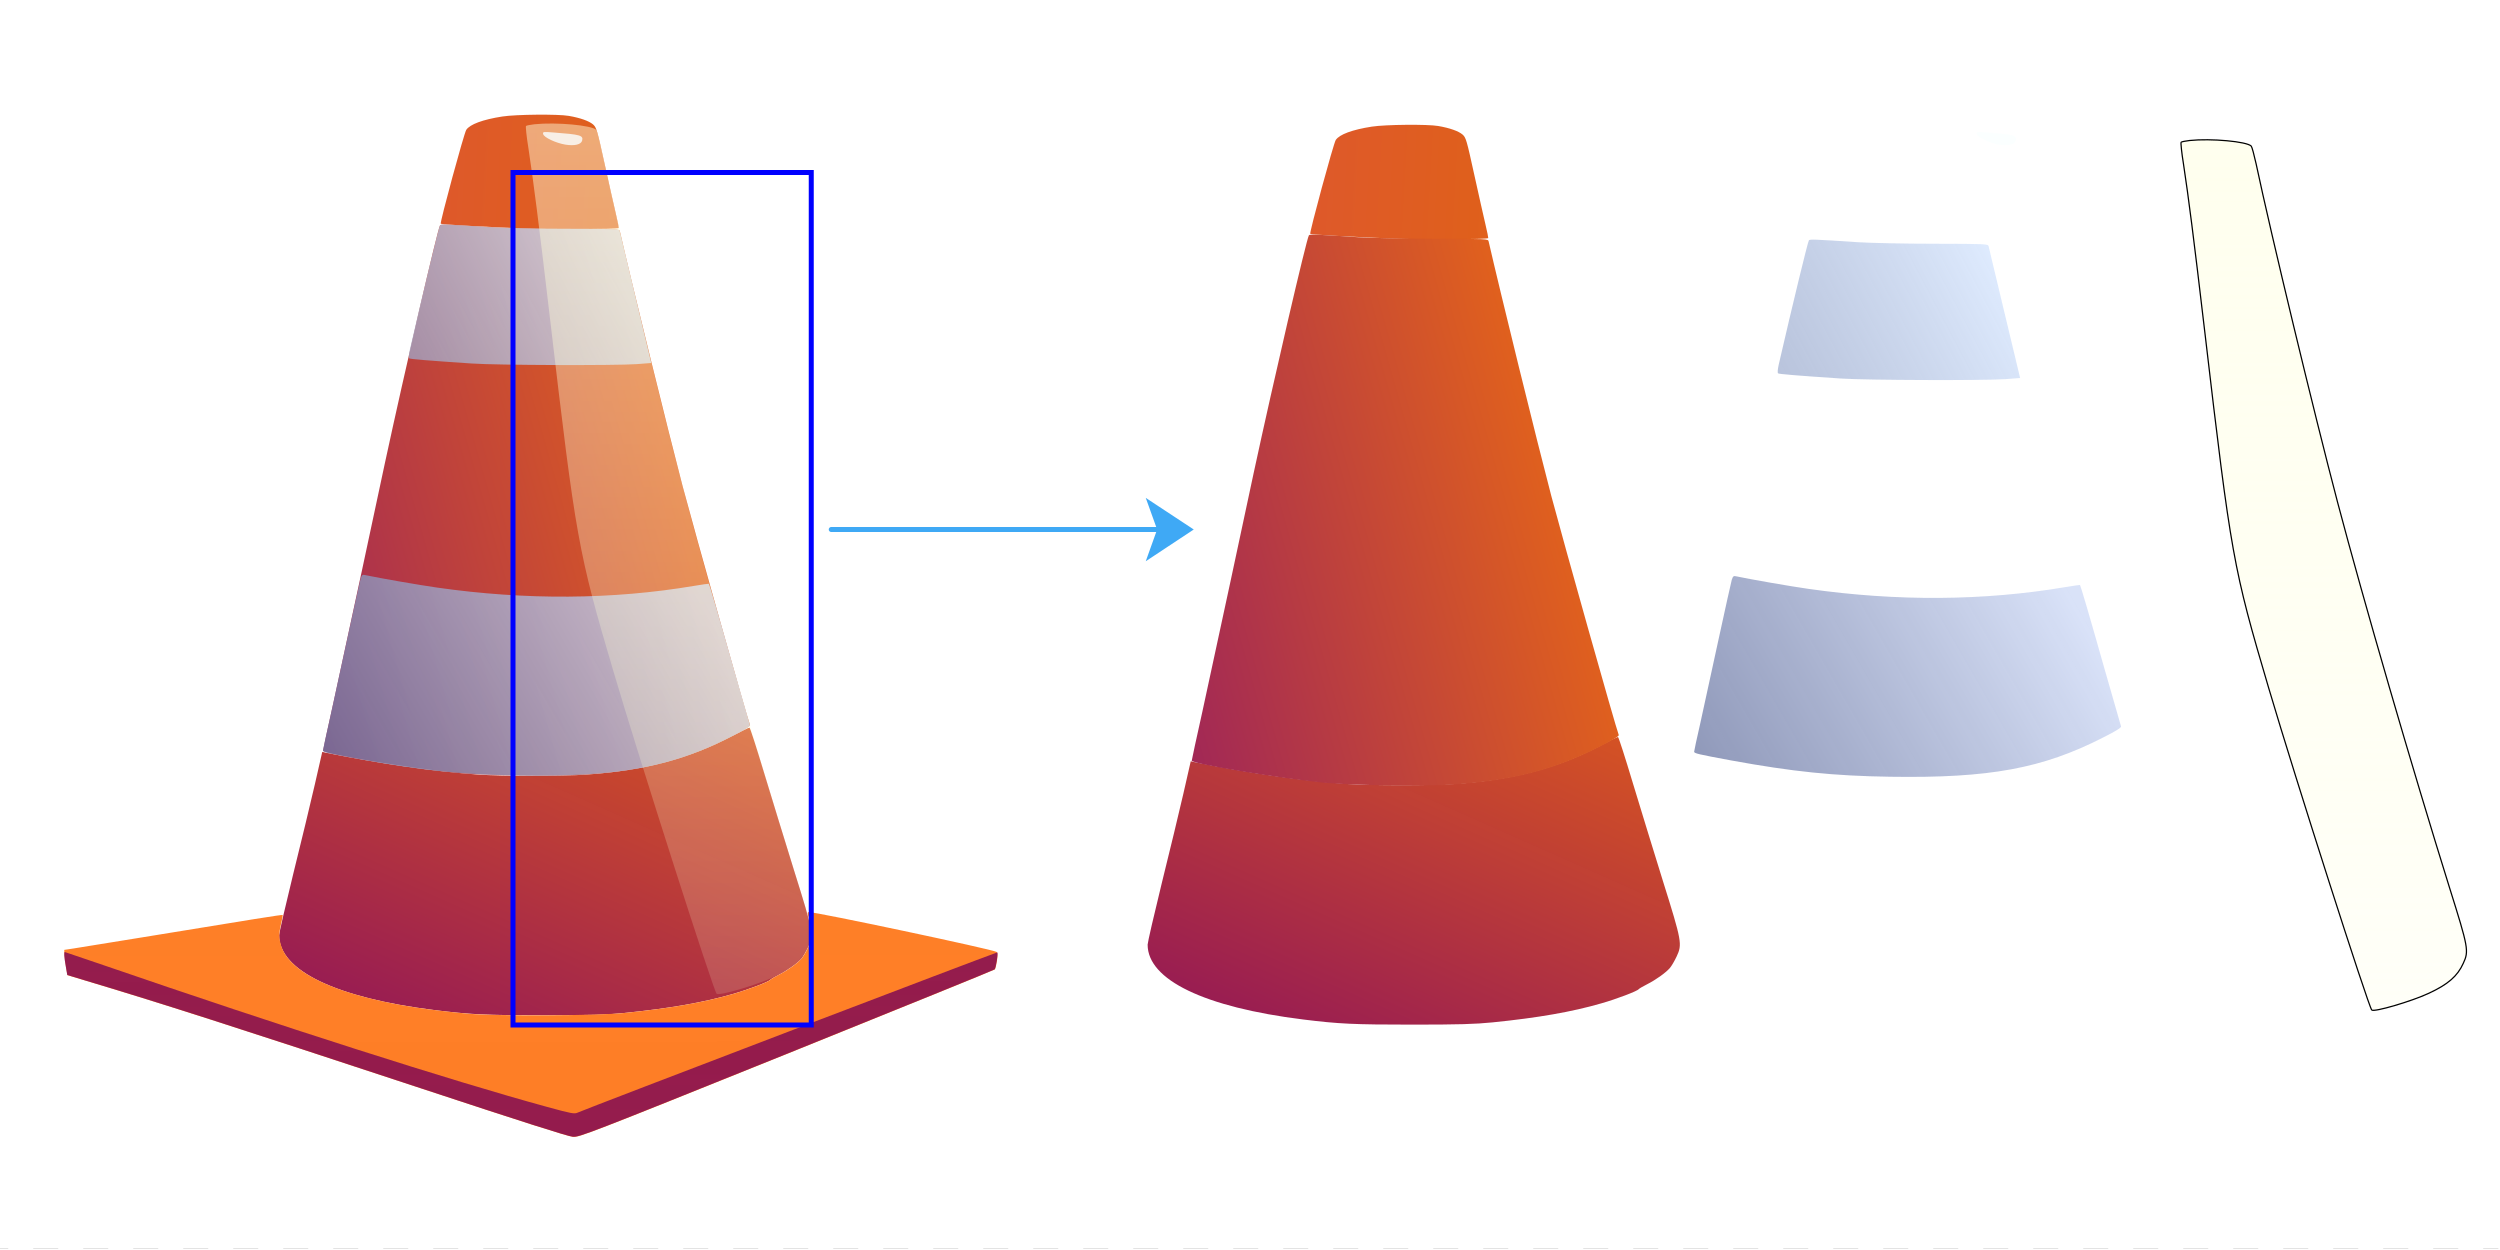 <?xml version="1.0" encoding="utf-8"?>
<!-- Generator: Adobe Illustrator 26.5.0, SVG Export Plug-In . SVG Version: 6.00 Build 0)  -->
<svg version="1.1" id="图层_1" xmlns="http://www.w3.org/2000/svg" xmlns:xlink="http://www.w3.org/1999/xlink" x="0px" y="0px"
	 viewBox="0 0 2000 1000" style="enable-background:new 0 0 2000 1000;" xml:space="preserve">
<style type="text/css">
	.st0{fill:none;}
	.st1{fill:#D3D3D3;}
	.st2{clip-path:url(#SVGID_00000030478677522644553540000012274858870911073210_);}
	.st3{fill:url(#SVGID_00000157290789679695992990000007625255748281229484_);}
	.st4{fill:url(#region-1-1_00000065793634785270479360000016796577384014059905_);}
	.st5{fill:url(#region-1-2_00000031204260441900505580000005297741169051028894_);}
	.st6{fill:url(#region-1-3_00000149372773437736956240000014267440079479213987_);}
	.st7{fill:url(#region-1-4_00000061472847632122066580000001686106642033963418_);}
	.st8{fill:url(#region-2-1_00000048500217695441670680000015245734100383876784_);}
	.st9{fill:url(#region-2-2_00000023960248505163183280000012265958768263197319_);}
	.st10{fill:url(#region-2-3_00000090253396291959572370000001385054191778178217_);}
	.st11{fill:url(#region-3-1_00000013871481014701227790000002081529191686021811_);}
	.st12{fill:url(#region-4-1_00000023990217701475585200000009820795342785100732_);}
	.st13{fill:none;stroke:#0000FF;stroke-width:4;stroke-miterlimit:10;}
	.st14{fill:none;stroke:#3FA9F5;stroke-width:4;stroke-linecap:round;stroke-miterlimit:10;}
	.st15{fill:#3FA9F5;}
	.st16{fill:url(#region-1-3_00000166634938320462158400000002986887606725460669_);}
	.st17{fill:url(#region-1-1_00000023268972088352332190000002249309493043400628_);}
	.st18{fill:url(#region-1-2_00000152986544255720128660000003798588856199341457_);}
	.st19{fill:url(#region-2-1_00000075162367174502619270000014094710087341480848_);}
	.st20{fill:url(#region-2-2_00000088837827066135278860000015034642064830614950_);}
	.st21{fill:url(#region-3-1_00000021106629862192674630000014526339087131731878_);stroke:#000000;stroke-miterlimit:10;}
	.st22{fill:url(#region-4-1_00000045578582373767832710000012103197995891746724_);}
</style>
<pattern  y="1000" width="40" height="40" patternUnits="userSpaceOnUse" id="SVGID_0000007515549017619124910" viewBox="0 -40 40 40" style="overflow:visible;">
	<g>
		<rect y="-40" class="st0" width="40" height="40"/>
		<g>
			<rect y="-40" class="st0" width="40" height="40"/>
			<g>
				<rect y="-40" class="st0" width="40" height="40"/>
				<g>
					<rect y="-40" class="st0" width="40" height="40"/>
					<g>
						<rect y="-40" class="st0" width="40" height="40"/>
						<g>
							<polygon class="st0" points="0,0 40,0 40,-40 0,-40 							"/>
							<polygon class="st1" points="0,-20 20,-20 20,-40 0,-40 							"/>
							<polygon class="st1" points="20,0 40,0 40,-20 20,-20 							"/>
						</g>
					</g>
				</g>
			</g>
		</g>
	</g>
</pattern>
<g>
	<g>
		<defs>
			<rect id="SVGID_1_" y="-0.5" width="2000" height="1000"/>
		</defs>
		<clipPath id="SVGID_00000155858978213936895200000000696029075010932369_">
			<use xlink:href="#SVGID_1_"  style="overflow:visible;"/>
		</clipPath>
		<g style="clip-path:url(#SVGID_00000155858978213936895200000000696029075010932369_);">
			
				<pattern  id="SVGID_00000025417290295890251730000004098128708033454753_" xlink:href="#SVGID_0000007515549017619124910" patternTransform="matrix(1 0 0 1 17586.5 32461.109)">
			</pattern>
			<rect y="-0.5" style="fill:url(#SVGID_00000025417290295890251730000004098128708033454753_);" width="1998.7" height="999.4"/>
		</g>
	</g>
</g>
<linearGradient id="region-1-1_00000134224294647823208220000005586498270773960893_" gradientUnits="userSpaceOnUse" x1="-207.779" y1="291.848" x2="-206.761" y2="291.812" gradientTransform="matrix(142.438 0 0 -91.585 29945.66 26864.449)">
	<stop  offset="0" style="stop-color:#DE582A;stop-opacity:0.996"/>
	<stop  offset="1" style="stop-color:#DF5F1A;stop-opacity:0.998"/>
</linearGradient>
<path id="region-1-1" style="fill:url(#region-1-1_00000134224294647823208220000005586498270773960893_);" d="M401.9,93.2
	c-15.6,2.4-26.1,6.3-28.9,10.7c-1.8,2.7-21.3,74.5-20.4,75.1c0.6,0.6,37.1,2.6,64.8,3.7c24,1,76.5,0.7,77.6-0.3
	c0.1-0.2-0.8-5.1-2.2-10.8c-1.4-5.8-5.4-23.8-9-40c-6.1-27.8-6.6-29.6-9.4-32.1c-3.2-2.7-10.1-5.2-19.4-6.8
	C446.5,91.2,412.8,91.5,401.9,93.2z"/>
<linearGradient id="region-1-2_00000046325204055652011770000016235807326309611961_" gradientUnits="userSpaceOnUse" x1="-208.584" y1="290.55" x2="-207.202" y2="291.053" gradientTransform="matrix(341.614 0 0 -440.743 71479.328 128557.125)">
	<stop  offset="0" style="stop-color:#A02656;stop-opacity:0.998"/>
	<stop  offset="1" style="stop-color:#FF7C00;stop-opacity:0.998"/>
</linearGradient>
<path id="region-1-2" style="fill:url(#region-1-2_00000046325204055652011770000016235807326309611961_);" d="M352,180.3
	c-2,3.3-28,115.7-44,189.8c-2.5,11.5-10.9,50.7-18.6,87c-7.8,36.3-17.9,83.2-22.5,104.2c-4.7,21-8.5,38.7-8.5,39.2
	c0,2.5,68.4,13.9,106,17.7c21.9,2.1,80.1,3,102.5,1.5c48.8-3.3,81.7-11.8,118.7-30.8c10.2-5.2,14.7-8,14.4-8.9
	c-2.6-6.7-44.2-154.5-54-191.4c-11.4-43.4-41.1-164.1-50.1-203.5c-0.4-2-1.3-2-43.2-2.1c-23.5,0-50.9-0.6-60.8-1.2
	C355.8,179.4,352.6,179.3,352,180.3z"/>
<linearGradient id="region-1-3_00000150104401771402032300000008658077192179112872_" gradientUnits="userSpaceOnUse" x1="-208.54" y1="290.49" x2="-207.604" y2="291.629" gradientTransform="matrix(425.773 0 0 -230.102 89033.594 67663.18)">
	<stop  offset="0" style="stop-color:#911455;stop-opacity:0.987"/>
	<stop  offset="1" style="stop-color:#DB571D;stop-opacity:0.992"/>
</linearGradient>
<path id="region-1-3" style="fill:url(#region-1-3_00000150104401771402032300000008658077192179112872_);" d="M585.8,588.8
	c-34.5,18.2-70,27.6-117,30.9c-18.4,1.3-66.3,1.3-85.7,0c-35.5-2.5-77.1-8.4-122.3-17.5l-3-0.7l-5.9,25.9
	c-3.3,14.2-11,46.5-17.3,71.7c-6.2,25.3-11.3,47.4-11.3,49.1c0,28.2,45.5,50.1,124.5,59.9c28.3,3.5,40.3,4.1,87,4.1
	c37.6,0,50.5-0.4,64.5-1.8c36.5-3.7,63.4-8.4,86.9-15.2c12.3-3.5,29.1-9.9,30-11.4c0.3-0.4,3.3-2.2,6.7-3.9
	c6.9-3.5,14.8-9.1,18.2-13c1.3-1.5,3.7-5.6,5.4-9.2c4.6-9.8,4.2-12-11-60.5c-7.2-23.1-18-58.4-24.1-78.5c-6-20-11.3-36.5-11.8-36.6
	C599.2,582,593,585,585.8,588.8z"/>
<linearGradient id="region-1-4_00000167356549544606817850000010102816412014066861_" gradientUnits="userSpaceOnUse" x1="-208.265" y1="291.679" x2="-208.256" y2="290.571" gradientTransform="matrix(746.578 0 0 -179.82 155909.828 53178.695)">
	<stop  offset="0" style="stop-color:#FE7E26;stop-opacity:0.997"/>
	<stop  offset="1" style="stop-color:#FF7E26;stop-opacity:0.999"/>
</linearGradient>
<path id="region-1-4" style="fill:url(#region-1-4_00000167356549544606817850000010102816412014066861_);" d="M647.5,735.8
	c2.7,8.8,2.5,14.7-1,22.2c-1.6,3.4-4,7.4-5.3,8.9c-3.4,3.9-11.3,9.5-18.2,13c-3.4,1.7-6.4,3.5-6.7,3.9c-0.9,1.5-17.7,7.9-30,11.4
	c-23.5,6.8-50.4,11.5-86.9,15.2c-22.2,2.2-103.3,2.6-125.5,0.5c-31.1-2.9-54.2-6.4-76-11.7c-42-10.1-67.8-25.2-73-42.7
	c-1.9-6.4-1.9-9.6,0-17.7c0.9-3.5,1.4-6.6,1.2-6.8c-0.4-0.4-23.9,3.4-111.2,17.7c-26.9,4.4-52.3,8.5-56.2,9.1l-7.3,1.1l0.1,3.7
	c0.1,2,0.6,6.5,1.3,10.1l1.1,6.4l14.5,4.4c60.1,18,116,35.9,269,86.4c79.6,26.3,117.2,38.3,121,38.6c5.3,0.3,11.1-1.9,171-66.3
	c91-36.7,165.9-67.1,166.4-67.6c0.5-0.4,1.3-3.6,1.8-7c0.6-4.7,0.5-6.5-0.4-7.1c-3.5-2.1-143.5-31.8-150.1-31.8
	C645.8,729.7,645.8,730.5,647.5,735.8z"/>
<g id="layer-2">
	
		<linearGradient id="region-2-1_00000142869748477110866190000014045722743340475282_" gradientUnits="userSpaceOnUse" x1="-208.184" y1="291.386" x2="-207.096" y2="291.719" gradientTransform="matrix(193.943 0 0 -112.346 40684.84 32993.703)">
		<stop  offset="0" style="stop-color:#9DACCE;stop-opacity:0.719"/>
		<stop  offset="1" style="stop-color:#D9E8FF;stop-opacity:0.829"/>
	</linearGradient>
	<path id="region-2-1" style="fill:url(#region-2-1_00000142869748477110866190000014045722743340475282_);" d="M352,180.3
		c-1,1.7-12.6,49.4-24.1,99.3c-0.9,4.1-1.1,6.7-0.5,7.1c1,0.6,15.5,1.8,49.9,4.1c20.3,1.4,115,1.7,132.1,0.5l11.6-0.9l-2.3-9.6
		c-8.6-36-22.5-94-22.9-95.7c-0.4-2-1.3-2-43.2-2.1c-23.5,0-50.9-0.6-60.8-1.2C355.8,179.4,352.6,179.3,352,180.3z"/>
	
		<linearGradient id="region-2-2_00000163777095790960360270000008515411718400265649_" gradientUnits="userSpaceOnUse" x1="-208.586" y1="291.131" x2="-207.531" y2="291.418" gradientTransform="matrix(341.542 0 0 -160.613 71464.305 47319.699)">
		<stop  offset="0" style="stop-color:#6C78A3;stop-opacity:0.765"/>
		<stop  offset="1" style="stop-color:#D1DCF7;stop-opacity:0.818"/>
	</linearGradient>
	<path id="region-2-2" style="fill:url(#region-2-2_00000163777095790960360270000008515411718400265649_);" d="M288.5,462.9
		c-0.5,1.8-5.3,23.3-10.6,47.8c-5.3,24.5-11.8,54.4-14.5,66.6c-2.8,12.1-5,22.5-5,23.1c0,1.3,3.5,2.1,29.4,6.9
		c49.8,9.1,82.1,12.4,127.6,13.1c79.4,1.2,121.7-6.6,170.2-31.4c10.9-5.5,14.8-8,14.3-9c-0.3-0.8-6.2-21.4-13.1-45.6
		c-12.5-44.2-19.2-66.8-19.7-67.4c-0.2-0.1-5.5,0.6-11.8,1.7c-65.3,11-134.4,11.5-205.4,1.4c-14.7-2.1-45.7-7.5-57.6-10
		C289.9,459.5,289.5,459.9,288.5,462.9z"/>
	
		<linearGradient id="region-2-3_00000098919874853578504760000016879715639156300976_" gradientUnits="userSpaceOnUse" x1="-208.264" y1="291.824" x2="-208.258" y2="290.726" gradientTransform="matrix(746.677 0 0 -147.82 155930.625 43898.703)">
		<stop  offset="0" style="stop-color:#760057;stop-opacity:0.779"/>
		<stop  offset="1" style="stop-color:#7A0356;stop-opacity:0.802"/>
	</linearGradient>
	<path id="region-2-3" style="fill:url(#region-2-3_00000098919874853578504760000016879715639156300976_);" d="M51.4,764.3
		c0.1,1.6,0.6,5.7,1.3,9.3l1.1,6.4l14.5,4.4c60.1,18,116,35.9,269,86.4c79.6,26.3,117.2,38.3,121,38.6c5.3,0.3,11.1-1.9,171-66.3
		c91-36.7,165.9-67.1,166.4-67.6c1-0.9,2.9-12.9,2.2-13.6c-0.4-0.4-330.4,125.6-335.8,128.2c-2.5,1.2-4.9,0.8-24.5-4.6
		C362.4,865,223.9,820.7,83,772.2c-16.9-5.8-31-10.6-31.2-10.6C51.5,761.7,51.3,762.8,51.4,764.3z"/>
</g>
<g id="layer-3">
	
		<linearGradient id="region-3-1_00000095330863455597431190000003785483457834345377_" gradientUnits="userSpaceOnUse" x1="-207.728" y1="291.174" x2="-207.728" y2="290.174" gradientTransform="matrix(228.376 0 0 -696.447 47974.918 202886.422)">
		<stop  offset="0" style="stop-color:#FFFFDC;stop-opacity:0.473"/>
		<stop  offset="1" style="stop-color:#FFFFD1;stop-opacity:0.153"/>
	</linearGradient>
	<path id="region-3-1" style="fill:url(#region-3-1_00000095330863455597431190000003785483457834345377_);" d="M427.6,99.4
		c-3.4,0.4-6.5,1-6.8,1.4c-0.4,0.4,0.4,8.3,1.9,17.5c4.1,27.2,8,57.4,17.1,134.8c21,179.1,22.6,188,51.1,284.5
		c21.3,72.1,79.7,254.5,82.4,257.4c1.8,1.9,31.8-6.9,45.7-13.4c15.3-7.1,22.9-13.7,27.5-23.9c4.6-9.9,4.2-12.2-11-60.6
		C606,602.3,566.8,467.5,546,388.6c-19-71.8-53.5-215.6-65.1-270.5c-1.6-7.2-3.3-13.5-3.9-14.2C473.5,100.2,444.9,97.6,427.6,99.4z"
		/>
</g>
<g id="layer-4">
	
		<linearGradient id="region-4-1_00000042696949436989410360000012216606675389411753_" gradientUnits="userSpaceOnUse" x1="-202.916" y1="302.537" x2="-202.835" y2="301.204" gradientTransform="matrix(31.476 0 0 -10.545 6836.435 3295.639)">
		<stop  offset="0" style="stop-color:#FBFFFF;stop-opacity:0.813"/>
		<stop  offset="1" style="stop-color:#FBFFFF;stop-opacity:0.813"/>
	</linearGradient>
	<path id="region-4-1" style="fill:url(#region-4-1_00000042696949436989410360000012216606675389411753_);" d="M434.5,107.2
		c0.5,2.7,10.1,7.2,17.8,8.5c7.4,1.2,12.6-0.1,13.4-3.2c1.1-4.2-1.4-4.9-22.7-6.5C434.6,105.3,434.1,105.4,434.5,107.2z"/>
</g>
<rect x="410.4" y="138" class="st13" width="238.6" height="682"/>
<g>
	<line class="st14" x1="927.8" y1="423.6" x2="665" y2="423.6"/>
	<polygon class="st15" points="955,423.6 916.6,449 925.7,423.6 916.6,398.3 	"/>
</g>
<linearGradient id="region-1-3_00000041999519091308473620000014134080321831015595_" gradientUnits="userSpaceOnUse" x1="-206.908" y1="290.457" x2="-205.972" y2="291.596" gradientTransform="matrix(425.773 0 0 -230.102 89033.594 67663.18)">
	<stop  offset="0" style="stop-color:#911455;stop-opacity:0.987"/>
	<stop  offset="1" style="stop-color:#DB571D;stop-opacity:0.992"/>
</linearGradient>
<path id="region-1-3_00000039092826145055716890000015891180787359181231_" style="fill:url(#region-1-3_00000041999519091308473620000014134080321831015595_);" d="
	M1280.6,596.3c-34.5,18.2-70,27.6-117,30.9c-18.4,1.3-66.3,1.3-85.7,0c-35.5-2.5-77.1-8.4-122.3-17.5l-3-0.7l-5.9,25.9
	c-3.3,14.2-11,46.5-17.3,71.7c-6.2,25.3-11.3,47.4-11.3,49.1c0,28.2,45.5,50.1,124.5,59.9c28.3,3.5,40.3,4.1,87,4.1
	c37.6,0,50.5-0.4,64.5-1.8c36.5-3.7,63.4-8.4,86.9-15.2c12.3-3.5,29.1-9.9,30-11.4c0.3-0.4,3.3-2.2,6.7-3.9
	c6.9-3.5,14.8-9.1,18.2-13c1.3-1.5,3.7-5.6,5.4-9.2c4.6-9.8,4.2-12-11-60.5c-7.2-23.1-18-58.4-24.1-78.5c-6-20-11.3-36.5-11.8-36.6
	C1294,589.5,1287.8,592.5,1280.6,596.3z"/>
<linearGradient id="region-1-1_00000130611663238866197760000010316085712471367557_" gradientUnits="userSpaceOnUse" x1="-202.895" y1="291.759" x2="-201.877" y2="291.723" gradientTransform="matrix(142.438 0 0 -91.585 29945.66 26864.449)">
	<stop  offset="0" style="stop-color:#DE582A;stop-opacity:0.996"/>
	<stop  offset="1" style="stop-color:#DF5F1A;stop-opacity:0.998"/>
</linearGradient>
<path id="region-1-1_00000024715129152985111170000006477418325609654149_" style="fill:url(#region-1-1_00000130611663238866197760000010316085712471367557_);" d="
	M1097.5,101.3c-15.6,2.4-26.1,6.3-28.9,10.7c-1.8,2.7-21.3,74.5-20.4,75.1c0.6,0.6,37.1,2.6,64.8,3.7c24,1,76.5,0.7,77.6-0.3
	c0.1-0.2-0.8-5.1-2.2-10.8c-1.4-5.8-5.4-23.8-9-40c-6.1-27.8-6.6-29.6-9.4-32.1c-3.2-2.7-10.1-5.2-19.4-6.8
	C1142.2,99.3,1108.4,99.6,1097.5,101.3z"/>
<g id="图层_2_00000025432179137376100920000003220044499771679899_">
	
		<linearGradient id="region-1-2_00000109018003586536219940000011609630654436168320_" gradientUnits="userSpaceOnUse" x1="-206.549" y1="290.532" x2="-205.167" y2="291.034" gradientTransform="matrix(341.614 0 0 -440.743 71479.328 128557.125)">
		<stop  offset="0" style="stop-color:#A02656;stop-opacity:0.998"/>
		<stop  offset="1" style="stop-color:#FF7C00;stop-opacity:0.998"/>
	</linearGradient>
	
		<path id="region-1-2_00000181778935992520400270000006322619810253624714_" style="fill:url(#region-1-2_00000109018003586536219940000011609630654436168320_);" d="
		M1047.1,188.3c-2,3.3-28.1,115.6-44.1,189.8c-2.5,11.5-10.9,50.7-18.6,87c-7.8,36.3-17.9,83.2-22.5,104.2
		c-4.7,21-8.5,38.7-8.5,39.2c0,2.5,68.4,13.9,106,17.7c21.9,2.1,80.1,3,102.5,1.5c48.8-3.3,81.7-11.8,118.7-30.8
		c10.2-5.2,14.7-8,14.4-8.9c-2.6-6.7-44.2-154.5-54-191.4c-11.4-43.4-41.1-164.1-50.1-203.5c-0.4-2-1.3-2-43.2-2.1
		c-23.5,0-50.9-0.6-60.8-1.2C1050.8,187.4,1047.7,187.3,1047.1,188.3z"/>
	
		<linearGradient id="region-2-1_00000166656161424519206210000016514056279642720390_" gradientUnits="userSpaceOnUse" x1="-202.538" y1="291.279" x2="-201.45" y2="291.612" gradientTransform="matrix(193.943 0 0 -112.346 40684.84 32993.703)">
		<stop  offset="0" style="stop-color:#9DACCE;stop-opacity:0.719"/>
		<stop  offset="1" style="stop-color:#D9E8FF;stop-opacity:0.829"/>
	</linearGradient>
	
		<path id="region-2-1_00000041268321477649165850000003105043664265602485_" style="fill:url(#region-2-1_00000166656161424519206210000016514056279642720390_);" d="
		M1447.1,192.3c-1,1.7-12.6,49.4-24.1,99.3c-0.9,4.1-1.1,6.7-0.5,7.1c1,0.6,15.5,1.8,49.9,4.1c20.3,1.4,115,1.7,132.1,0.5l11.6-0.9
		l-2.3-9.6c-8.6-36-22.5-94-22.9-95.7c-0.4-2-1.3-2-43.2-2.1c-23.5,0-50.9-0.6-60.8-1.2C1450.8,191.4,1447.7,191.3,1447.1,192.3z"/>
	
		<linearGradient id="region-2-2_00000090264373844324733180000018115901159882074806_" gradientUnits="userSpaceOnUse" x1="-205.374" y1="291.125" x2="-204.319" y2="291.412" gradientTransform="matrix(341.542 0 0 -160.613 71464.305 47319.699)">
		<stop  offset="0" style="stop-color:#6C78A3;stop-opacity:0.765"/>
		<stop  offset="1" style="stop-color:#D1DCF7;stop-opacity:0.818"/>
	</linearGradient>
	
		<path id="region-2-2_00000047049405736727737600000015871645151891711922_" style="fill:url(#region-2-2_00000090264373844324733180000018115901159882074806_);" d="
		M1385.4,463.9c-0.5,1.8-5.3,23.3-10.6,47.8c-5.3,24.5-11.8,54.4-14.5,66.6c-2.8,12.1-5,22.5-5,23.1c0,1.3,3.5,2.1,29.4,6.9
		c49.8,9.1,82.1,12.4,127.6,13.1c79.4,1.2,121.7-6.6,170.2-31.4c10.9-5.5,14.8-8,14.3-9c-0.3-0.8-6.2-21.4-13.1-45.6
		c-12.5-44.2-19.2-66.8-19.7-67.4c-0.2-0.1-5.5,0.6-11.8,1.7c-65.3,11-134.4,11.5-205.4,1.4c-14.7-2.1-45.7-7.5-57.6-10
		C1386.8,460.5,1386.4,460.9,1385.4,463.9z"/>
	
		<linearGradient id="region-3-1_00000132077334339715356190000004674164824957004448_" gradientUnits="userSpaceOnUse" x1="-201.93" y1="291.156" x2="-201.93" y2="290.156" gradientTransform="matrix(228.376 0 0 -696.447 47974.918 202886.422)">
		<stop  offset="0" style="stop-color:#FFFFDC;stop-opacity:0.473"/>
		<stop  offset="1" style="stop-color:#FFFFD1;stop-opacity:0.153"/>
	</linearGradient>
	
		<path id="region-3-1_00000119809169572003657830000006009911241076952507_" style="fill:url(#region-3-1_00000132077334339715356190000004674164824957004448_);stroke:#000000;stroke-miterlimit:10;" d="
		M1751.7,112.4c-3.4,0.4-6.5,1-6.8,1.4c-0.4,0.4,0.4,8.3,1.9,17.5c4.1,27.2,8,57.4,17.1,134.8c21,179.1,22.6,188,51.1,284.5
		c21.3,72.1,79.7,254.5,82.4,257.4c1.8,1.9,31.8-6.9,45.7-13.4c15.3-7.1,22.9-13.7,27.5-23.9c4.6-9.9,4.2-12.2-11-60.6
		c-29.6-94.8-68.8-229.7-89.6-308.5c-18.9-71.9-53.5-215.6-65.1-270.5c-1.6-7.2-3.3-13.5-3.9-14.2
		C1797.6,113.2,1768.8,110.6,1751.7,112.4z"/>
	
		<linearGradient id="region-4-1_00000148624498742090155220000008629356125216322990_" gradientUnits="userSpaceOnUse" x1="-166.478" y1="302.536" x2="-166.397" y2="301.203" gradientTransform="matrix(31.476 0 0 -10.545 6836.435 3295.639)">
		<stop  offset="0" style="stop-color:#FBFFFF;stop-opacity:0.813"/>
		<stop  offset="1" style="stop-color:#FBFFFF;stop-opacity:0.813"/>
	</linearGradient>
	
		<path id="region-4-1_00000123432650499688819600000003070214944382181539_" style="fill:url(#region-4-1_00000148624498742090155220000008629356125216322990_);" d="
		M1581.4,107.2c0.5,2.7,10.1,7.2,17.8,8.5c7.4,1.2,12.6-0.1,13.4-3.2c1.1-4.2-1.4-4.9-22.7-6.5
		C1581.7,105.3,1581.2,105.4,1581.4,107.2z"/>
</g>
</svg>
